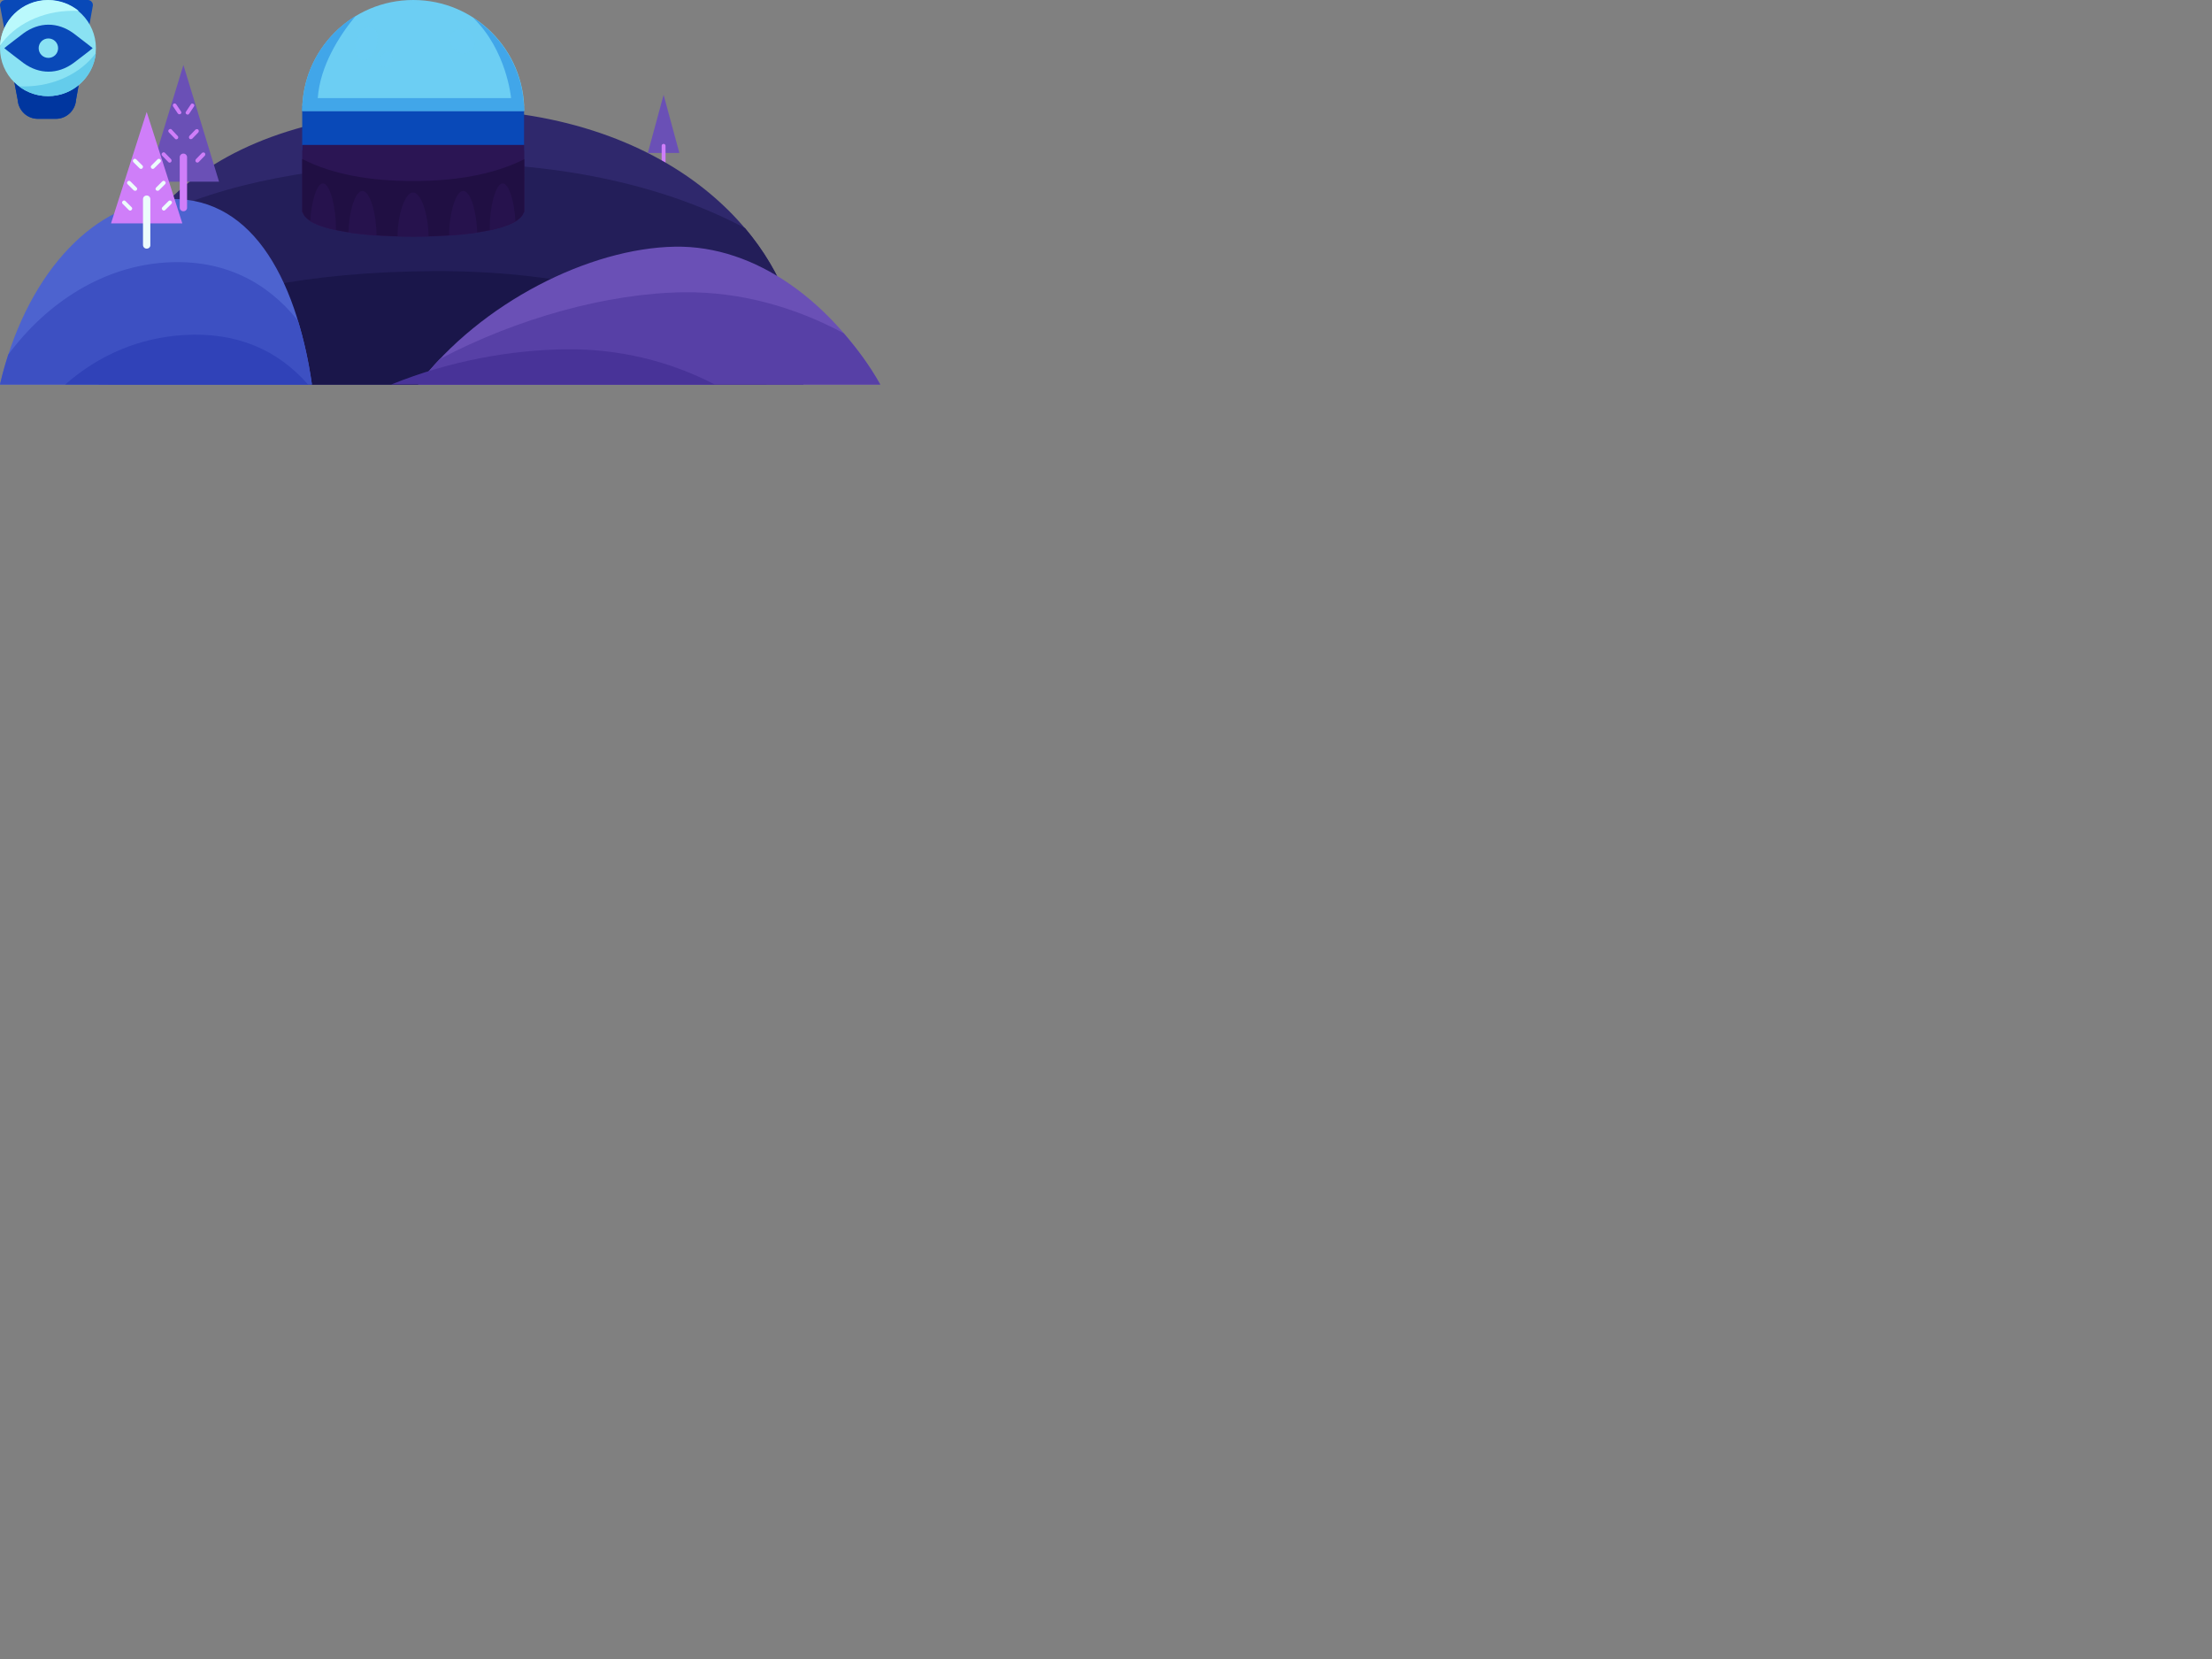   <svg version="1.1" id="Warstwa_1" xmlns="http://www.w3.org/2000/svg" xmlns:xlink="http://www.w3.org/1999/xlink" x="0px" y="0px"
    viewBox="0 0 1024 768" style="enable-background:new 0 0 1024 768;" xml:space="preserve">
   <rect x="0" y="0" width="1024" height="768" fill="#808080" stroke="none"/>
   <style type="text/css">
		.st0{fill:#6A50B6;}
		.st1{fill:#CF7EF9;}
		.st2{fill:#2F286C;}
		.st3{fill:#231E59;}
		.st4{fill:#1A164A;}
		.st5{fill:#4D63CF;}
		.st6{fill:#3D50C2;}
		.st7{fill:#3042B8;}
		.st8{fill:#5740A6;}
		.st9{fill:#483398;}
		.st10{fill:#ECFCFC;}
		.st11{fill:#0949B8;}
		.st12{fill:#2B1554;}
		.st13{fill:#200F43;}
		.st14{opacity:0.6;fill:#2B1554;}
		.st15{fill:#6CCEF3;}
		.st16{fill:#41A6E9;}
		.st17{opacity:0.8;fill:#6CCEF3;}
		.st18{fill:#0949B8;}
		.st19{fill:#00369F;}
		.st20{fill:#8AE2F3;}
		.st21{fill:#0949B8;}
		.st22{fill:#BAF9FC;}
		.st23{fill:#64CCEB;}
   </style>
     <g id="observator-dome">



<g id="XMLID_451_">
	<polygon id="XMLID_454_" class="st0" points="299.9,70.8 307.2,43.9 314.5,70.8 	"/>
	<g id="XMLID_452_">
		<path id="XMLID_453_" class="st1" d="M307.2,79.4L307.2,79.4c-0.5,0-0.9-0.4-0.9-0.9v-11c0-0.5,0.4-0.9,0.9-0.9l0,0
			c0.5,0,0.9,0.4,0.9,0.9v11C308.1,79,307.7,79.4,307.2,79.4z"/>
	</g>
</g>
<path id="XMLID_18_" class="st2" d="M371.9,178c0-70-66-128-165.3-127.4C91.9,51.3,45.7,107.4,45.7,177.4c0,0.2,0-0.4,0,0.6H371.9z"
	/>
<path id="XMLID_19_" class="st3" d="M371.9,178c0-27-9.6-51.8-27-72.4c-35.5-18.9-83-30.3-138.9-30.1
	c-58.7,0.3-103.2,9.6-135.4,25.4c-17.1,21.2-24.9,47.7-24.9,76.4c0,0.2,0-0.3,0,0.7H371.9z"/>
<path id="XMLID_3_" class="st4" d="M354.9,178c-4-8-9-15.5-14.9-22.4c-35.5-18.9-83-30.3-138.9-30.1c-58.7,0.3-103.2,9.8-135.4,25.6
	C59.2,159.3,54,168,50.1,178H354.9z"/>
<path id="XMLID_5_" class="st5" d="M144.4,178c-7.5-51-29.2-88.7-68.5-85.7C41.4,94.9,11.4,129,0,178H144.4z"/>
<path id="XMLID_6_" class="st6" d="M144.4,178c-1.5-11-3.7-20.5-6.5-29.6c-14.3-17.9-34.4-28.5-60.9-26.9
	c-28.6,1.7-54.8,17.9-73.2,42.7C2.4,168.6,1.1,173,0,178H144.4z"/>
<path id="XMLID_11_" class="st7" d="M142.6,178c-14-16-33-24.4-57.5-22.9c-20.1,1.2-39,8.9-54.9,22.9H142.6z"/>
<path id="XMLID_12_" class="st0" d="M407.5,178c-22.2-38-57.5-64.5-95.1-63.8c-39.5,0.7-89.7,25.8-118.9,63.8H407.5z"/>
<path id="XMLID_15_" class="st8" d="M407.5,178c-5-9-10.7-16.5-16.9-23.7c-22.5-12.1-47.8-19.3-73.9-19
	c-35.5,0.4-77.4,12.1-113.1,30.9c-3.6,3.7-6.9,7.8-10,11.8H407.5z"/>
<path id="XMLID_14_" class="st9" d="M330.9,178c-21.2-11-44.8-16.6-69-16.3c-25.2,0.3-53.7,5.3-80.8,16.3H330.9z"/>
<g id="XMLID_397_">
	<polygon id="XMLID_409_" class="st0" points="68.4,84.1 84.9,30.1 101.4,84.1 	"/>
	<path id="XMLID_398_" class="st1" d="M84.9,97.8L84.9,97.8c-1,0-1.7-0.8-1.7-1.7V72.8c0-1,0.8-1.7,1.7-1.7h0c1,0,1.7,0.8,1.7,1.7
		V96C86.7,97,85.9,97.8,84.9,97.8z M89,64.2l2.8-2.9c0.3-0.4,0.3-0.9,0-1.3l0,0c-0.4-0.3-0.9-0.3-1.3,0l-2.8,2.9
		c-0.3,0.4-0.3,0.9,0,1.3l0,0C88,64.5,88.6,64.5,89,64.2z M82.2,62.9L79.5,60c-0.3-0.4-0.9-0.4-1.3,0l0,0c-0.4,0.3-0.4,0.9,0,1.3
		l2.8,2.9c0.3,0.4,0.9,0.4,1.3,0l0,0C82.6,63.8,82.6,63.2,82.2,62.9z M92,75l2.8-2.9c0.3-0.4,0.3-0.9,0-1.3l0,0
		c-0.4-0.3-0.9-0.3-1.3,0l-2.8,2.9c-0.3,0.4-0.3,0.9,0,1.3l0,0C91.1,75.4,91.7,75.3,92,75z M79.2,73.7l-2.8-2.9
		c-0.3-0.4-0.9-0.4-1.3,0l0,0c-0.4,0.3-0.4,0.9,0,1.3l2.8,2.9c0.3,0.4,0.9,0.4,1.3,0l0,0C79.5,74.6,79.5,74.1,79.2,73.7z M87.6,52.6
		l2.2-3.3c0.3-0.4,0.2-1-0.3-1.2l0,0c-0.4-0.3-1-0.2-1.2,0.3l-2.2,3.3c-0.3,0.4-0.2,1,0.3,1.2l0,0C86.8,53.2,87.3,53.1,87.6,52.6z
		 M83.8,51.6l-2.2-3.3c-0.3-0.4-0.8-0.5-1.2-0.3l0,0c-0.4,0.3-0.5,0.8-0.3,1.2l2.2,3.3c0.3,0.4,0.8,0.5,1.2,0.3l0,0
		C84,52.6,84.1,52,83.8,51.6z"/>
</g>
<g id="XMLID_383_">
	<polygon id="XMLID_396_" class="st1" points="51.4,103.4 67.9,51.8 84.4,103.4 	"/>
	<path id="XMLID_384_" class="st10" d="M67.9,115.1L67.9,115.1c-1,0-1.7-0.8-1.7-1.7V92.2c0-1,0.8-1.7,1.7-1.7h0
		c1,0,1.7,0.8,1.7,1.7v21.2C69.7,114.3,68.9,115.1,67.9,115.1z M76.5,97.2l2.8-2.8c0.4-0.4,0.4-0.9,0-1.3l0,0
		c-0.4-0.4-0.9-0.4-1.3,0l-2.8,2.8c-0.4,0.4-0.4,0.9,0,1.3l0,0C75.6,97.6,76.1,97.6,76.5,97.2z M73.6,88.1l2.8-2.8
		c0.4-0.4,0.4-0.9,0-1.3l0,0c-0.4-0.4-0.9-0.4-1.3,0l-2.8,2.8c-0.4,0.4-0.4,0.9,0,1.3l0,0C72.7,88.4,73.3,88.4,73.6,88.1z
		 M71.4,77.9l2.8-2.8c0.4-0.4,0.4-0.9,0-1.3l0,0c-0.4-0.4-0.9-0.4-1.3,0l-2.8,2.8c-0.4,0.4-0.4,0.9,0,1.3l0,0
		C70.4,78.3,71,78.3,71.4,77.9z M60.9,97.2L60.9,97.2c0.4-0.4,0.4-1,0-1.3l-2.8-2.8c-0.4-0.4-0.9-0.4-1.3,0l0,0
		c-0.4,0.4-0.4,0.9,0,1.3l2.8,2.8C60,97.6,60.5,97.6,60.9,97.2z M63.2,88.1L63.2,88.1c0.4-0.4,0.4-1,0-1.3l-2.8-2.8
		c-0.4-0.4-0.9-0.4-1.3,0l0,0c-0.4,0.4-0.4,0.9,0,1.3l2.8,2.8C62.3,88.4,62.9,88.4,63.2,88.1z M65.9,77.9L65.9,77.9
		c0.4-0.4,0.4-1,0-1.3l-2.8-2.8c-0.4-0.4-0.9-0.4-1.3,0l0,0c-0.4,0.4-0.4,0.9,0,1.3l2.8,2.8C65,78.3,65.6,78.3,65.9,77.9z"/>
</g>
<g id="XMLID_7_">
	<rect id="XMLID_683_" x="139.9" y="49" class="st11" width="102.7" height="20.5"/>
	<path id="XMLID_682_" class="st12" d="M139.9,67.1v31.2h0.2c2,7.5,24.1,11.3,51.2,11.3s49.2-3.8,51.2-11.3h0.2V67.1H139.9z"/>
	<path id="XMLID_1_" class="st11" d="M145.7,64L145.7,64c-0.9,0-1.6-0.7-1.6-1.6v-5.6c0-0.9,0.7-1.6,1.6-1.6l0,0
		c0.9,0,1.6,0.7,1.6,1.6v5.6C147.3,63.2,146.6,64,145.7,64z M159.7,61.8v-4.5c0-1.2-1-2.2-2.2-2.2l0,0c-1.2,0-2.2,1-2.2,2.2v4.5
		c0,1.2,1,2.2,2.2,2.2l0,0C158.7,64,159.7,63,159.7,61.8z M175.7,61.2v-3.2c0-1.5-1.3-2.8-2.8-2.8l0,0c-1.5,0-2.8,1.3-2.8,2.8v3.2
		c0,1.5,1.3,2.8,2.8,2.8l0,0C174.5,64,175.7,62.7,175.7,61.2z M236.3,55.1L236.3,55.1c0.9,0,1.6,0.7,1.6,1.6v5.6
		c0,0.9-0.7,1.6-1.6,1.6l0,0c-0.9,0-1.6-0.7-1.6-1.6v-5.6C234.7,55.9,235.4,55.1,236.3,55.1z M226.7,61.8v-4.5c0-1.2-1-2.2-2.2-2.2
		h0c-1.2,0-2.2,1-2.2,2.2v4.5c0,1.2,1,2.2,2.2,2.2h0C225.7,64,226.7,63,226.7,61.8z M211.9,61.2v-3.2c0-1.5-1.3-2.8-2.8-2.8h0
		c-1.5,0-2.8,1.3-2.8,2.8v3.2c0,1.5,1.3,2.8,2.8,2.8h0C210.7,64,211.9,62.7,211.9,61.2z M194.5,61.2v-3.2c0-1.5-1.3-2.8-2.8-2.8l0,0
		c-1.5,0-2.8,1.3-2.8,2.8v3.2c0,1.5,1.3,2.8,2.8,2.8l0,0C193.2,64,194.5,62.7,194.5,61.2z"/>
	<path id="XMLID_660_" class="st13" d="M191.3,83.8c-19.2,0-37-2.8-51.4-10.2v24.6h0.2c2,7.5,24.1,11.3,51.2,11.3
		s49.2-3.8,51.2-11.3h0.2V73.7C228.2,81,210.4,83.8,191.3,83.8z"/>
	<path id="XMLID_668_" class="st14" d="M220.9,107.7c-3.9,0.6-8.3,1.1-13,1.4c0,0,0-0.1,0-0.1c0-9.7,2.9-20.6,6.5-20.6
		C217.9,88.3,220.7,98.3,220.9,107.7z M232.7,84.9c-3.3,0-6,10.9-6,20.6c0,0.4,0,0.7,0,1.1c5.1-1.1,9.1-2.5,11.9-4.1c0,0,0,0,0,0
		C238.2,93.7,235.7,84.9,232.7,84.9z M195.2,109.5c1.1,0,2.1,0,3.2-0.1h0c-0.1-9.7-3.3-20.3-7.2-20.3c-3.9,0-7.1,10.7-7.2,20.3
		c1.1,0,2.1,0,3.2,0.1c0.2,0,0.5,0,0.7,0c1.1,0,2.2,0,3.3,0c1.1,0,2.2,0,3.3,0C194.7,109.5,194.9,109.5,195.2,109.5z M161.3,107.7
		c3.9,0.6,8.3,1.1,13,1.4c0,0,0-0.1,0-0.1c0-9.7-2.9-20.6-6.5-20.6C164.3,88.3,161.5,98.3,161.3,107.7z M143.6,102.5L143.6,102.5
		c2.7,1.7,6.8,3,11.9,4.1c0-0.4,0-0.7,0-1.1c0-9.7-2.7-20.6-6-20.6C146.5,84.9,144.1,93.7,143.6,102.5z"/>
	<path id="XMLID_684_" class="st15" d="M139.9,51.4c0-28.4,23-51.4,51.4-51.4s51.4,23,51.4,51.4H139.9z"/>
	<path id="XMLID_661_" class="st16" d="M218.9,8.1c15.7,15.1,17.7,37.3,17.7,37.3s-79.5,0-89.5,0c1.1-14.9,9.8-28.6,17.5-38
		c-14.8,9-24.7,25.3-24.7,43.9h102.7C242.6,33.2,233.1,17.2,218.9,8.1z"/>
	<path id="XMLID_2_" class="st17" d="M174.7,19.6c-0.6,4.2-3.3,7.9-6.1,8.2c-2.8,0.3-4.6-2.9-4-7.2s3.3-7.9,6.1-8.2
		C173.5,12.2,175.3,15.4,174.7,19.6z M179.2,23.9c-1.7,0.2-3.3,1.9-3.5,3.9s0.9,3.4,2.6,3.2c1.7-0.2,3.3-1.9,3.5-3.9
		C182,25.2,180.9,23.7,179.2,23.9z M212,13.6c3-0.6,6.4,1.4,7.5,4.4s-0.4,6-3.4,6.6c-3,0.6-6.4-1.4-7.5-4.4
		C207.5,17.1,209,14.2,212,13.6z"/>
</g>


        <ellipse id="dome-right-circle" class="purple" cy="405" />
        <rect id="dome-center-rect" class="purple" y="364.5" height="40.5" />
        <ellipse id="dome-left-circle" class="st0" cy="405" />
        <g id="observator-pipe">
					<path id="XMLID_613_" class="st18" d="M25.9,55h-8.4c-4.9,0-9-3.8-9.3-8.7L0,2.6C-0.1,1.2,1,0,2.4,0h38.3C42,0,43.1,1.2,43,2.5
						l-7.8,43.7C34.9,51.1,30.8,55,25.9,55z"/>
					<path id="XMLID_612_" class="st19" d="M21.2,39.5c-5.5,0-10.7-1.8-15.2-4.8l2.2,11.6c0.4,4.9,4.4,8.7,9.3,8.7h8.4
						c4.9,0,9-3.9,9.3-8.8L37.4,34C32.7,37.5,27.2,39.5,21.2,39.5z"/>
        </g>
    </g>

    <g id="observator-eye">
			<circle id="XMLID_607_" class="st20" cx="22.2" cy="22.3" r="22.2"/>
			<path id="XMLID_587_" class="st21" d="M34,15.4c-7.3-5.3-15.8-5.3-23.1,0c0,0-8.7,6.6-8.9,6.9c0.2,0.3,8.9,6.9,8.9,6.9
				c7.3,5.3,15.8,5.3,23.1,0c0,0,8.6-6.5,8.9-6.9C42.4,21.8,34,15.4,34,15.4z M22.4,26.8c-2.5,0-4.5-2-4.5-4.5s2-4.5,4.5-4.5
				s4.5,2,4.5,4.5S24.9,26.8,22.4,26.8z"/>
			<path id="XMLID_620_" class="st22" d="M33.8,5c0.9,0,1.8,0,2.7,0.1C32.6,1.9,27.6,0,22.2,0C10.3,0,0.6,9.4,0,21.1
				C6.7,11.5,19.3,5,33.8,5z"/>
			<path id="XMLID_618_" class="st23" d="M11.1,40c-0.8,0-1.6,0-2.3-0.1c3.7,2.9,8.4,4.6,13.5,4.6c11.5,0,21-8.8,22.1-20
				C37.6,33.8,25.2,40,11.1,40z"/>
    </g>
  
  </svg>